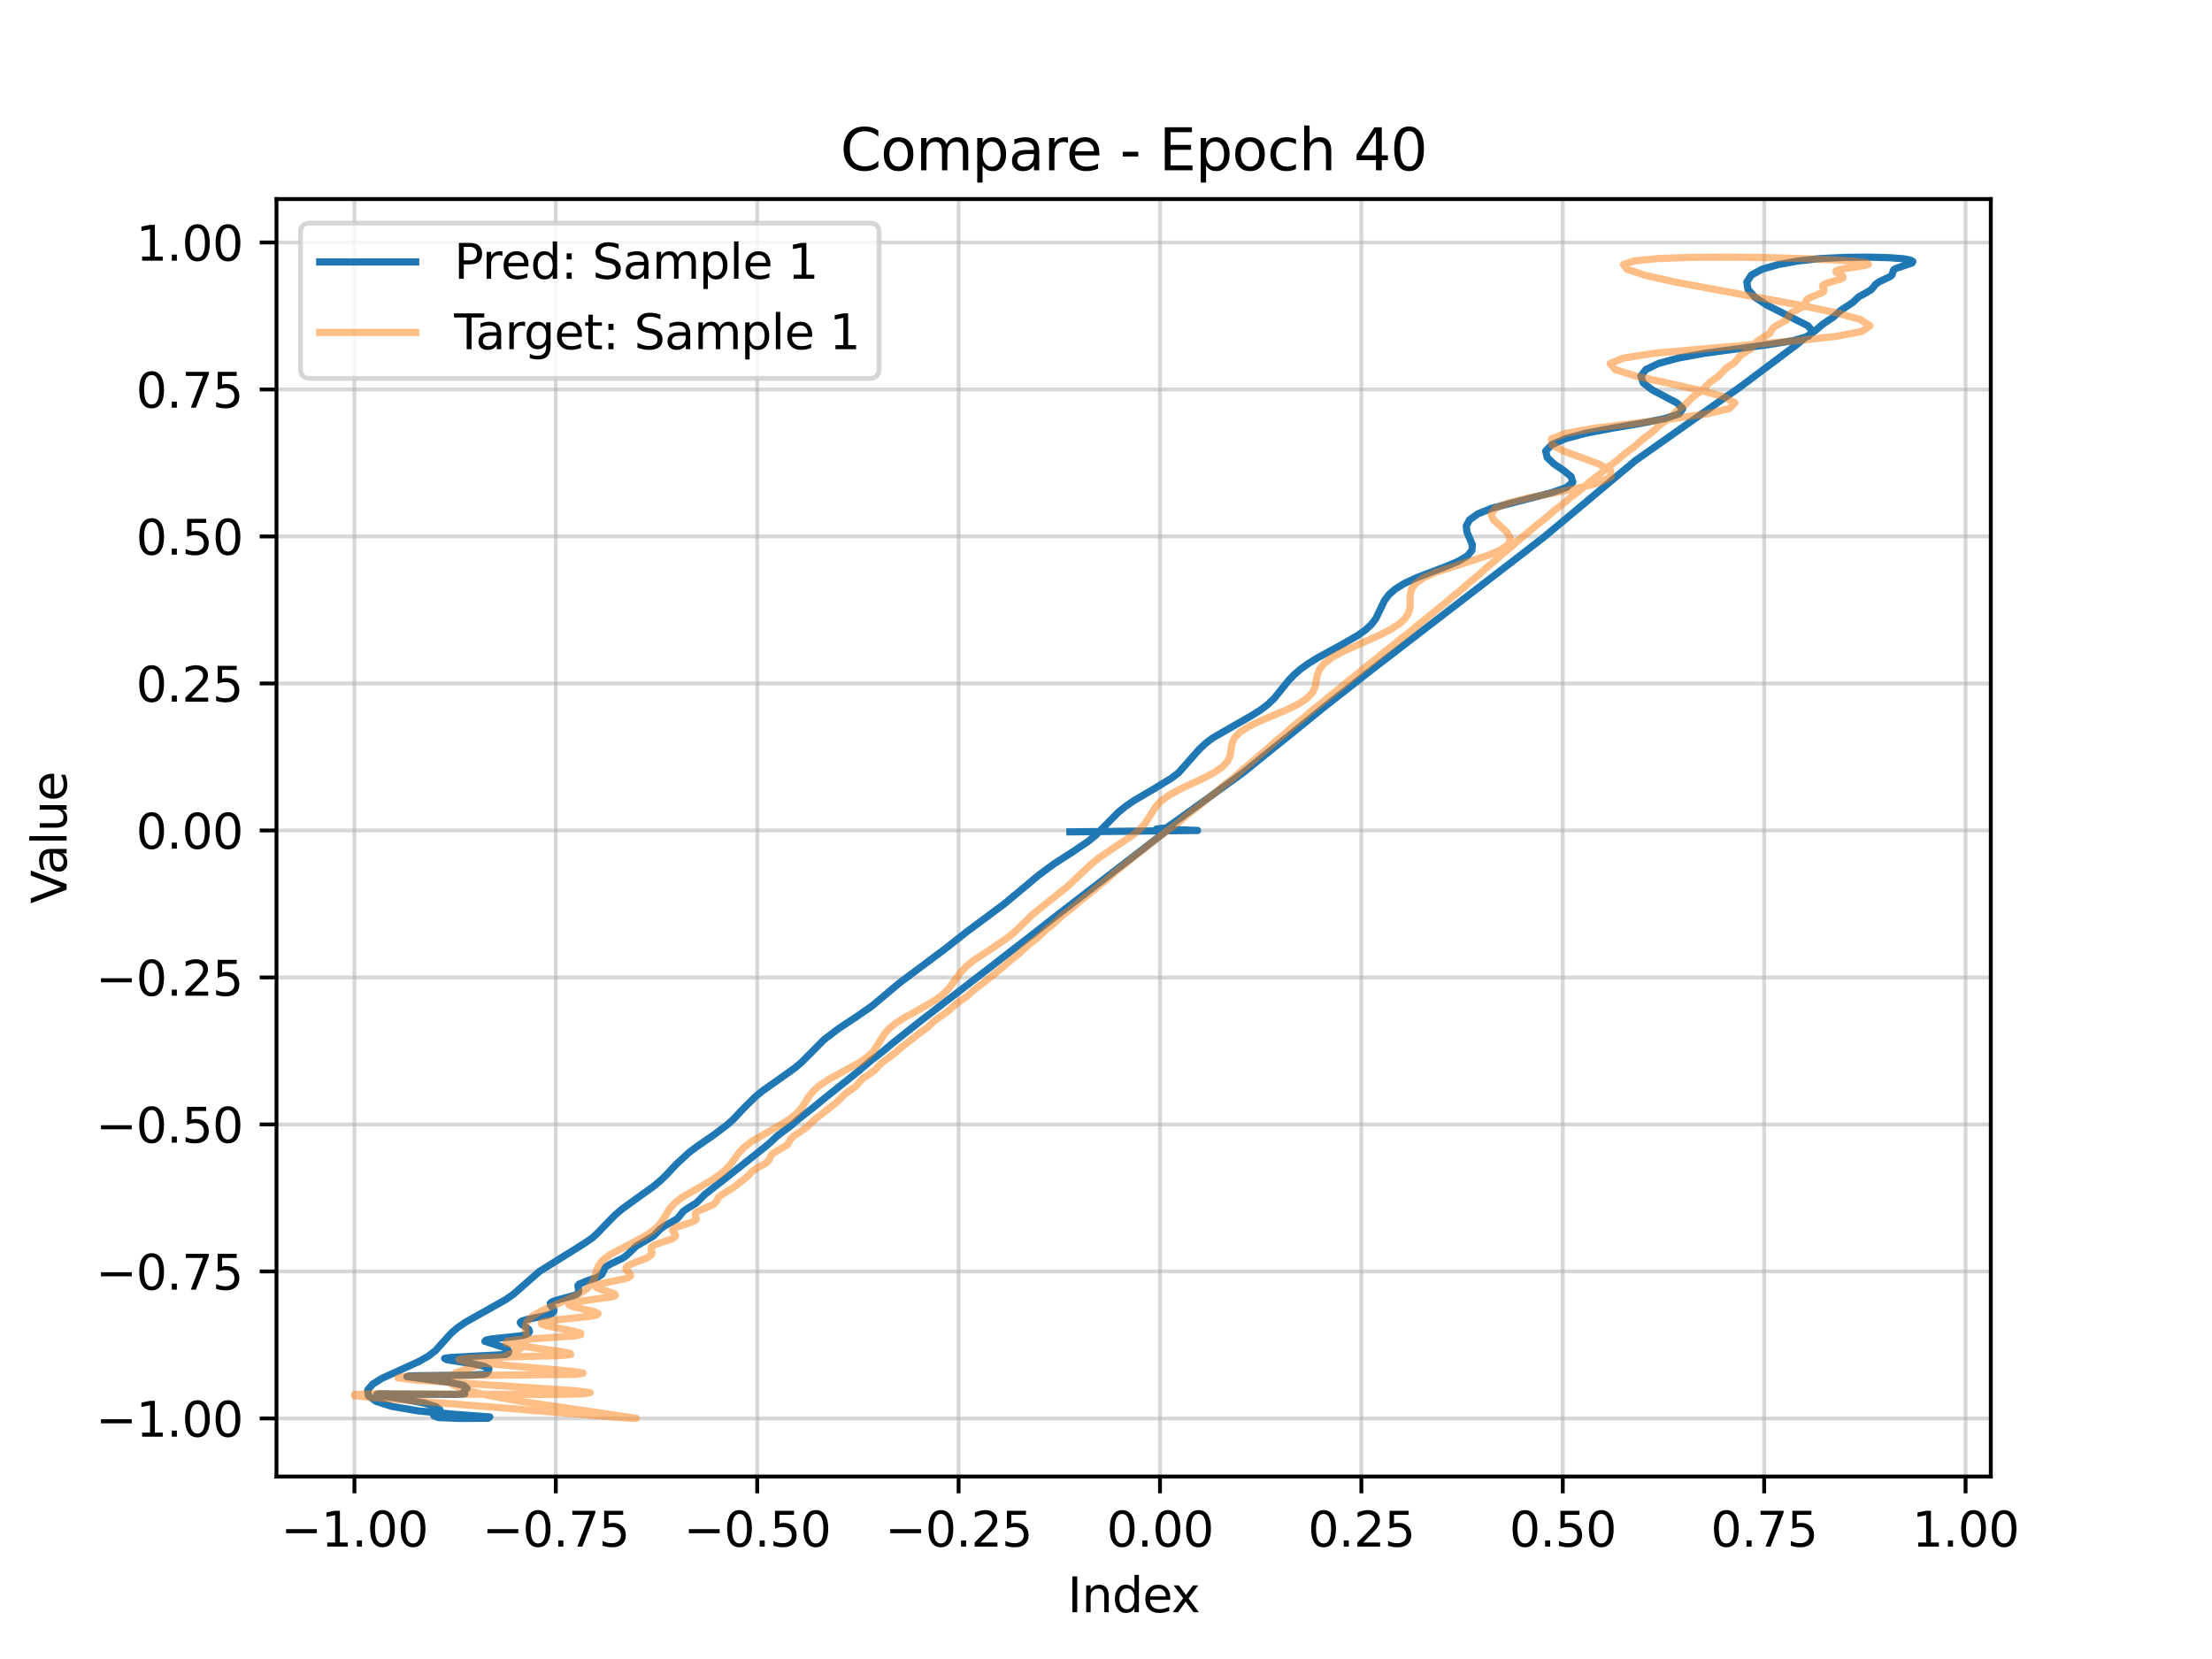 <?xml version="1.0" encoding="utf-8" standalone="no"?>
<!DOCTYPE svg PUBLIC "-//W3C//DTD SVG 1.1//EN"
  "http://www.w3.org/Graphics/SVG/1.1/DTD/svg11.dtd">
<svg xmlns:xlink="http://www.w3.org/1999/xlink" width="460.8pt" height="345.6pt" viewBox="0 0 460.8 345.6" xmlns="http://www.w3.org/2000/svg" version="1.1">
 <defs>
  <style type="text/css">*{stroke-linejoin: round; stroke-linecap: butt}</style>
 </defs>
 <g id="figure_1">
  <g id="patch_1">
   <path d="M 0 345.6 
L 460.8 345.6 
L 460.8 0 
L 0 0 
z
" style="fill: #ffffff"/>
  </g>
  <g id="axes_1">
   <g id="patch_2">
    <path d="M 57.6 307.584 
L 414.72 307.584 
L 414.72 41.472 
L 57.6 41.472 
z
" style="fill: #ffffff"/>
   </g>
   <g id="matplotlib.axis_1">
    <g id="xtick_1">
     <g id="line2d_1">
      <path d="M 73.833 307.584 
L 73.833 41.472 
" clip-path="url(#p43ecd88f4d)" style="fill: none; stroke: #b0b0b0; stroke-opacity: 0.5; stroke-width: 0.8; stroke-linecap: square"/>
     </g>
     <g id="line2d_2">
      <defs>
       <path id="m9cb028a52b" d="M 0 0 
L 0 3.5 
" style="stroke: #000000; stroke-width: 0.8"/>
      </defs>
      <g>
       <use xlink:href="#m9cb028a52b" x="73.833" y="307.584" style="stroke: #000000; stroke-width: 0.8"/>
      </g>
     </g>
     <g id="text_1">
      <!-- −1.00 -->
      <g transform="translate(58.51 322.182) scale(0.1 -0.1)">
       <defs>
        <path id="DejaVuSans-2212" d="M 678 2272 
L 4684 2272 
L 4684 1741 
L 678 1741 
L 678 2272 
z
" transform="scale(0.016)"/>
        <path id="DejaVuSans-31" d="M 794 531 
L 1825 531 
L 1825 4091 
L 703 3866 
L 703 4441 
L 1819 4666 
L 2450 4666 
L 2450 531 
L 3481 531 
L 3481 0 
L 794 0 
L 794 531 
z
" transform="scale(0.016)"/>
        <path id="DejaVuSans-2e" d="M 684 794 
L 1344 794 
L 1344 0 
L 684 0 
L 684 794 
z
" transform="scale(0.016)"/>
        <path id="DejaVuSans-30" d="M 2034 4250 
Q 1547 4250 1301 3770 
Q 1056 3291 1056 2328 
Q 1056 1369 1301 889 
Q 1547 409 2034 409 
Q 2525 409 2770 889 
Q 3016 1369 3016 2328 
Q 3016 3291 2770 3770 
Q 2525 4250 2034 4250 
z
M 2034 4750 
Q 2819 4750 3233 4129 
Q 3647 3509 3647 2328 
Q 3647 1150 3233 529 
Q 2819 -91 2034 -91 
Q 1250 -91 836 529 
Q 422 1150 422 2328 
Q 422 3509 836 4129 
Q 1250 4750 2034 4750 
z
" transform="scale(0.016)"/>
       </defs>
       <use xlink:href="#DejaVuSans-2212"/>
       <use xlink:href="#DejaVuSans-31" transform="translate(83.789 0)"/>
       <use xlink:href="#DejaVuSans-2e" transform="translate(147.412 0)"/>
       <use xlink:href="#DejaVuSans-30" transform="translate(179.199 0)"/>
       <use xlink:href="#DejaVuSans-30" transform="translate(242.822 0)"/>
      </g>
     </g>
    </g>
    <g id="xtick_2">
     <g id="line2d_3">
      <path d="M 115.786 307.584 
L 115.786 41.472 
" clip-path="url(#p43ecd88f4d)" style="fill: none; stroke: #b0b0b0; stroke-opacity: 0.5; stroke-width: 0.8; stroke-linecap: square"/>
     </g>
     <g id="line2d_4">
      <g>
       <use xlink:href="#m9cb028a52b" x="115.786" y="307.584" style="stroke: #000000; stroke-width: 0.8"/>
      </g>
     </g>
     <g id="text_2">
      <!-- −0.75 -->
      <g transform="translate(100.464 322.182) scale(0.1 -0.1)">
       <defs>
        <path id="DejaVuSans-37" d="M 525 4666 
L 3525 4666 
L 3525 4397 
L 1831 0 
L 1172 0 
L 2766 4134 
L 525 4134 
L 525 4666 
z
" transform="scale(0.016)"/>
        <path id="DejaVuSans-35" d="M 691 4666 
L 3169 4666 
L 3169 4134 
L 1269 4134 
L 1269 2991 
Q 1406 3038 1543 3061 
Q 1681 3084 1819 3084 
Q 2600 3084 3056 2656 
Q 3513 2228 3513 1497 
Q 3513 744 3044 326 
Q 2575 -91 1722 -91 
Q 1428 -91 1123 -41 
Q 819 9 494 109 
L 494 744 
Q 775 591 1075 516 
Q 1375 441 1709 441 
Q 2250 441 2565 725 
Q 2881 1009 2881 1497 
Q 2881 1984 2565 2268 
Q 2250 2553 1709 2553 
Q 1456 2553 1204 2497 
Q 953 2441 691 2322 
L 691 4666 
z
" transform="scale(0.016)"/>
       </defs>
       <use xlink:href="#DejaVuSans-2212"/>
       <use xlink:href="#DejaVuSans-30" transform="translate(83.789 0)"/>
       <use xlink:href="#DejaVuSans-2e" transform="translate(147.412 0)"/>
       <use xlink:href="#DejaVuSans-37" transform="translate(179.199 0)"/>
       <use xlink:href="#DejaVuSans-35" transform="translate(242.822 0)"/>
      </g>
     </g>
    </g>
    <g id="xtick_3">
     <g id="line2d_5">
      <path d="M 157.74 307.584 
L 157.74 41.472 
" clip-path="url(#p43ecd88f4d)" style="fill: none; stroke: #b0b0b0; stroke-opacity: 0.5; stroke-width: 0.8; stroke-linecap: square"/>
     </g>
     <g id="line2d_6">
      <g>
       <use xlink:href="#m9cb028a52b" x="157.74" y="307.584" style="stroke: #000000; stroke-width: 0.8"/>
      </g>
     </g>
     <g id="text_3">
      <!-- −0.50 -->
      <g transform="translate(142.417 322.182) scale(0.1 -0.1)">
       <use xlink:href="#DejaVuSans-2212"/>
       <use xlink:href="#DejaVuSans-30" transform="translate(83.789 0)"/>
       <use xlink:href="#DejaVuSans-2e" transform="translate(147.412 0)"/>
       <use xlink:href="#DejaVuSans-35" transform="translate(179.199 0)"/>
       <use xlink:href="#DejaVuSans-30" transform="translate(242.822 0)"/>
      </g>
     </g>
    </g>
    <g id="xtick_4">
     <g id="line2d_7">
      <path d="M 199.694 307.584 
L 199.694 41.472 
" clip-path="url(#p43ecd88f4d)" style="fill: none; stroke: #b0b0b0; stroke-opacity: 0.5; stroke-width: 0.8; stroke-linecap: square"/>
     </g>
     <g id="line2d_8">
      <g>
       <use xlink:href="#m9cb028a52b" x="199.694" y="307.584" style="stroke: #000000; stroke-width: 0.8"/>
      </g>
     </g>
     <g id="text_4">
      <!-- −0.25 -->
      <g transform="translate(184.371 322.182) scale(0.1 -0.1)">
       <defs>
        <path id="DejaVuSans-32" d="M 1228 531 
L 3431 531 
L 3431 0 
L 469 0 
L 469 531 
Q 828 903 1448 1529 
Q 2069 2156 2228 2338 
Q 2531 2678 2651 2914 
Q 2772 3150 2772 3378 
Q 2772 3750 2511 3984 
Q 2250 4219 1831 4219 
Q 1534 4219 1204 4116 
Q 875 4013 500 3803 
L 500 4441 
Q 881 4594 1212 4672 
Q 1544 4750 1819 4750 
Q 2544 4750 2975 4387 
Q 3406 4025 3406 3419 
Q 3406 3131 3298 2873 
Q 3191 2616 2906 2266 
Q 2828 2175 2409 1742 
Q 1991 1309 1228 531 
z
" transform="scale(0.016)"/>
       </defs>
       <use xlink:href="#DejaVuSans-2212"/>
       <use xlink:href="#DejaVuSans-30" transform="translate(83.789 0)"/>
       <use xlink:href="#DejaVuSans-2e" transform="translate(147.412 0)"/>
       <use xlink:href="#DejaVuSans-32" transform="translate(179.199 0)"/>
       <use xlink:href="#DejaVuSans-35" transform="translate(242.822 0)"/>
      </g>
     </g>
    </g>
    <g id="xtick_5">
     <g id="line2d_9">
      <path d="M 241.647 307.584 
L 241.647 41.472 
" clip-path="url(#p43ecd88f4d)" style="fill: none; stroke: #b0b0b0; stroke-opacity: 0.5; stroke-width: 0.8; stroke-linecap: square"/>
     </g>
     <g id="line2d_10">
      <g>
       <use xlink:href="#m9cb028a52b" x="241.647" y="307.584" style="stroke: #000000; stroke-width: 0.8"/>
      </g>
     </g>
     <g id="text_5">
      <!-- 0.00 -->
      <g transform="translate(230.514 322.182) scale(0.1 -0.1)">
       <use xlink:href="#DejaVuSans-30"/>
       <use xlink:href="#DejaVuSans-2e" transform="translate(63.623 0)"/>
       <use xlink:href="#DejaVuSans-30" transform="translate(95.41 0)"/>
       <use xlink:href="#DejaVuSans-30" transform="translate(159.033 0)"/>
      </g>
     </g>
    </g>
    <g id="xtick_6">
     <g id="line2d_11">
      <path d="M 283.601 307.584 
L 283.601 41.472 
" clip-path="url(#p43ecd88f4d)" style="fill: none; stroke: #b0b0b0; stroke-opacity: 0.5; stroke-width: 0.8; stroke-linecap: square"/>
     </g>
     <g id="line2d_12">
      <g>
       <use xlink:href="#m9cb028a52b" x="283.601" y="307.584" style="stroke: #000000; stroke-width: 0.8"/>
      </g>
     </g>
     <g id="text_6">
      <!-- 0.25 -->
      <g transform="translate(272.468 322.182) scale(0.1 -0.1)">
       <use xlink:href="#DejaVuSans-30"/>
       <use xlink:href="#DejaVuSans-2e" transform="translate(63.623 0)"/>
       <use xlink:href="#DejaVuSans-32" transform="translate(95.41 0)"/>
       <use xlink:href="#DejaVuSans-35" transform="translate(159.033 0)"/>
      </g>
     </g>
    </g>
    <g id="xtick_7">
     <g id="line2d_13">
      <path d="M 325.555 307.584 
L 325.555 41.472 
" clip-path="url(#p43ecd88f4d)" style="fill: none; stroke: #b0b0b0; stroke-opacity: 0.5; stroke-width: 0.8; stroke-linecap: square"/>
     </g>
     <g id="line2d_14">
      <g>
       <use xlink:href="#m9cb028a52b" x="325.555" y="307.584" style="stroke: #000000; stroke-width: 0.8"/>
      </g>
     </g>
     <g id="text_7">
      <!-- 0.50 -->
      <g transform="translate(314.422 322.182) scale(0.1 -0.1)">
       <use xlink:href="#DejaVuSans-30"/>
       <use xlink:href="#DejaVuSans-2e" transform="translate(63.623 0)"/>
       <use xlink:href="#DejaVuSans-35" transform="translate(95.41 0)"/>
       <use xlink:href="#DejaVuSans-30" transform="translate(159.033 0)"/>
      </g>
     </g>
    </g>
    <g id="xtick_8">
     <g id="line2d_15">
      <path d="M 367.508 307.584 
L 367.508 41.472 
" clip-path="url(#p43ecd88f4d)" style="fill: none; stroke: #b0b0b0; stroke-opacity: 0.5; stroke-width: 0.8; stroke-linecap: square"/>
     </g>
     <g id="line2d_16">
      <g>
       <use xlink:href="#m9cb028a52b" x="367.508" y="307.584" style="stroke: #000000; stroke-width: 0.8"/>
      </g>
     </g>
     <g id="text_8">
      <!-- 0.75 -->
      <g transform="translate(356.375 322.182) scale(0.1 -0.1)">
       <use xlink:href="#DejaVuSans-30"/>
       <use xlink:href="#DejaVuSans-2e" transform="translate(63.623 0)"/>
       <use xlink:href="#DejaVuSans-37" transform="translate(95.41 0)"/>
       <use xlink:href="#DejaVuSans-35" transform="translate(159.033 0)"/>
      </g>
     </g>
    </g>
    <g id="xtick_9">
     <g id="line2d_17">
      <path d="M 409.462 307.584 
L 409.462 41.472 
" clip-path="url(#p43ecd88f4d)" style="fill: none; stroke: #b0b0b0; stroke-opacity: 0.5; stroke-width: 0.8; stroke-linecap: square"/>
     </g>
     <g id="line2d_18">
      <g>
       <use xlink:href="#m9cb028a52b" x="409.462" y="307.584" style="stroke: #000000; stroke-width: 0.8"/>
      </g>
     </g>
     <g id="text_9">
      <!-- 1.00 -->
      <g transform="translate(398.329 322.182) scale(0.1 -0.1)">
       <use xlink:href="#DejaVuSans-31"/>
       <use xlink:href="#DejaVuSans-2e" transform="translate(63.623 0)"/>
       <use xlink:href="#DejaVuSans-30" transform="translate(95.41 0)"/>
       <use xlink:href="#DejaVuSans-30" transform="translate(159.033 0)"/>
      </g>
     </g>
    </g>
    <g id="text_10">
     <!-- Index -->
     <g transform="translate(222.394 335.861) scale(0.1 -0.1)">
      <defs>
       <path id="DejaVuSans-49" d="M 628 4666 
L 1259 4666 
L 1259 0 
L 628 0 
L 628 4666 
z
" transform="scale(0.016)"/>
       <path id="DejaVuSans-6e" d="M 3513 2113 
L 3513 0 
L 2938 0 
L 2938 2094 
Q 2938 2591 2744 2837 
Q 2550 3084 2163 3084 
Q 1697 3084 1428 2787 
Q 1159 2491 1159 1978 
L 1159 0 
L 581 0 
L 581 3500 
L 1159 3500 
L 1159 2956 
Q 1366 3272 1645 3428 
Q 1925 3584 2291 3584 
Q 2894 3584 3203 3211 
Q 3513 2838 3513 2113 
z
" transform="scale(0.016)"/>
       <path id="DejaVuSans-64" d="M 2906 2969 
L 2906 4863 
L 3481 4863 
L 3481 0 
L 2906 0 
L 2906 525 
Q 2725 213 2448 61 
Q 2172 -91 1784 -91 
Q 1150 -91 751 415 
Q 353 922 353 1747 
Q 353 2572 751 3078 
Q 1150 3584 1784 3584 
Q 2172 3584 2448 3432 
Q 2725 3281 2906 2969 
z
M 947 1747 
Q 947 1113 1208 752 
Q 1469 391 1925 391 
Q 2381 391 2643 752 
Q 2906 1113 2906 1747 
Q 2906 2381 2643 2742 
Q 2381 3103 1925 3103 
Q 1469 3103 1208 2742 
Q 947 2381 947 1747 
z
" transform="scale(0.016)"/>
       <path id="DejaVuSans-65" d="M 3597 1894 
L 3597 1613 
L 953 1613 
Q 991 1019 1311 708 
Q 1631 397 2203 397 
Q 2534 397 2845 478 
Q 3156 559 3463 722 
L 3463 178 
Q 3153 47 2828 -22 
Q 2503 -91 2169 -91 
Q 1331 -91 842 396 
Q 353 884 353 1716 
Q 353 2575 817 3079 
Q 1281 3584 2069 3584 
Q 2775 3584 3186 3129 
Q 3597 2675 3597 1894 
z
M 3022 2063 
Q 3016 2534 2758 2815 
Q 2500 3097 2075 3097 
Q 1594 3097 1305 2825 
Q 1016 2553 972 2059 
L 3022 2063 
z
" transform="scale(0.016)"/>
       <path id="DejaVuSans-78" d="M 3513 3500 
L 2247 1797 
L 3578 0 
L 2900 0 
L 1881 1375 
L 863 0 
L 184 0 
L 1544 1831 
L 300 3500 
L 978 3500 
L 1906 2253 
L 2834 3500 
L 3513 3500 
z
" transform="scale(0.016)"/>
      </defs>
      <use xlink:href="#DejaVuSans-49"/>
      <use xlink:href="#DejaVuSans-6e" transform="translate(29.492 0)"/>
      <use xlink:href="#DejaVuSans-64" transform="translate(92.871 0)"/>
      <use xlink:href="#DejaVuSans-65" transform="translate(156.348 0)"/>
      <use xlink:href="#DejaVuSans-78" transform="translate(216.121 0)"/>
     </g>
    </g>
   </g>
   <g id="matplotlib.axis_2">
    <g id="ytick_1">
     <g id="line2d_19">
      <path d="M 57.6 295.488 
L 414.72 295.488 
" clip-path="url(#p43ecd88f4d)" style="fill: none; stroke: #b0b0b0; stroke-opacity: 0.5; stroke-width: 0.8; stroke-linecap: square"/>
     </g>
     <g id="line2d_20">
      <defs>
       <path id="m3102b4b0a6" d="M 0 0 
L -3.5 0 
" style="stroke: #000000; stroke-width: 0.8"/>
      </defs>
      <g>
       <use xlink:href="#m3102b4b0a6" x="57.6" y="295.488" style="stroke: #000000; stroke-width: 0.8"/>
      </g>
     </g>
     <g id="text_11">
      <!-- −1.00 -->
      <g transform="translate(19.955 299.287) scale(0.1 -0.1)">
       <use xlink:href="#DejaVuSans-2212"/>
       <use xlink:href="#DejaVuSans-31" transform="translate(83.789 0)"/>
       <use xlink:href="#DejaVuSans-2e" transform="translate(147.412 0)"/>
       <use xlink:href="#DejaVuSans-30" transform="translate(179.199 0)"/>
       <use xlink:href="#DejaVuSans-30" transform="translate(242.822 0)"/>
      </g>
     </g>
    </g>
    <g id="ytick_2">
     <g id="line2d_21">
      <path d="M 57.6 264.865 
L 414.72 264.865 
" clip-path="url(#p43ecd88f4d)" style="fill: none; stroke: #b0b0b0; stroke-opacity: 0.5; stroke-width: 0.8; stroke-linecap: square"/>
     </g>
     <g id="line2d_22">
      <g>
       <use xlink:href="#m3102b4b0a6" x="57.6" y="264.865" style="stroke: #000000; stroke-width: 0.8"/>
      </g>
     </g>
     <g id="text_12">
      <!-- −0.75 -->
      <g transform="translate(19.955 268.665) scale(0.1 -0.1)">
       <use xlink:href="#DejaVuSans-2212"/>
       <use xlink:href="#DejaVuSans-30" transform="translate(83.789 0)"/>
       <use xlink:href="#DejaVuSans-2e" transform="translate(147.412 0)"/>
       <use xlink:href="#DejaVuSans-37" transform="translate(179.199 0)"/>
       <use xlink:href="#DejaVuSans-35" transform="translate(242.822 0)"/>
      </g>
     </g>
    </g>
    <g id="ytick_3">
     <g id="line2d_23">
      <path d="M 57.6 234.243 
L 414.72 234.243 
" clip-path="url(#p43ecd88f4d)" style="fill: none; stroke: #b0b0b0; stroke-opacity: 0.5; stroke-width: 0.8; stroke-linecap: square"/>
     </g>
     <g id="line2d_24">
      <g>
       <use xlink:href="#m3102b4b0a6" x="57.6" y="234.243" style="stroke: #000000; stroke-width: 0.8"/>
      </g>
     </g>
     <g id="text_13">
      <!-- −0.50 -->
      <g transform="translate(19.955 238.042) scale(0.1 -0.1)">
       <use xlink:href="#DejaVuSans-2212"/>
       <use xlink:href="#DejaVuSans-30" transform="translate(83.789 0)"/>
       <use xlink:href="#DejaVuSans-2e" transform="translate(147.412 0)"/>
       <use xlink:href="#DejaVuSans-35" transform="translate(179.199 0)"/>
       <use xlink:href="#DejaVuSans-30" transform="translate(242.822 0)"/>
      </g>
     </g>
    </g>
    <g id="ytick_4">
     <g id="line2d_25">
      <path d="M 57.6 203.62 
L 414.72 203.62 
" clip-path="url(#p43ecd88f4d)" style="fill: none; stroke: #b0b0b0; stroke-opacity: 0.5; stroke-width: 0.8; stroke-linecap: square"/>
     </g>
     <g id="line2d_26">
      <g>
       <use xlink:href="#m3102b4b0a6" x="57.6" y="203.62" style="stroke: #000000; stroke-width: 0.8"/>
      </g>
     </g>
     <g id="text_14">
      <!-- −0.25 -->
      <g transform="translate(19.955 207.419) scale(0.1 -0.1)">
       <use xlink:href="#DejaVuSans-2212"/>
       <use xlink:href="#DejaVuSans-30" transform="translate(83.789 0)"/>
       <use xlink:href="#DejaVuSans-2e" transform="translate(147.412 0)"/>
       <use xlink:href="#DejaVuSans-32" transform="translate(179.199 0)"/>
       <use xlink:href="#DejaVuSans-35" transform="translate(242.822 0)"/>
      </g>
     </g>
    </g>
    <g id="ytick_5">
     <g id="line2d_27">
      <path d="M 57.6 172.997 
L 414.72 172.997 
" clip-path="url(#p43ecd88f4d)" style="fill: none; stroke: #b0b0b0; stroke-opacity: 0.5; stroke-width: 0.8; stroke-linecap: square"/>
     </g>
     <g id="line2d_28">
      <g>
       <use xlink:href="#m3102b4b0a6" x="57.6" y="172.997" style="stroke: #000000; stroke-width: 0.8"/>
      </g>
     </g>
     <g id="text_15">
      <!-- 0.00 -->
      <g transform="translate(28.334 176.797) scale(0.1 -0.1)">
       <use xlink:href="#DejaVuSans-30"/>
       <use xlink:href="#DejaVuSans-2e" transform="translate(63.623 0)"/>
       <use xlink:href="#DejaVuSans-30" transform="translate(95.41 0)"/>
       <use xlink:href="#DejaVuSans-30" transform="translate(159.033 0)"/>
      </g>
     </g>
    </g>
    <g id="ytick_6">
     <g id="line2d_29">
      <path d="M 57.6 142.375 
L 414.72 142.375 
" clip-path="url(#p43ecd88f4d)" style="fill: none; stroke: #b0b0b0; stroke-opacity: 0.5; stroke-width: 0.8; stroke-linecap: square"/>
     </g>
     <g id="line2d_30">
      <g>
       <use xlink:href="#m3102b4b0a6" x="57.6" y="142.375" style="stroke: #000000; stroke-width: 0.8"/>
      </g>
     </g>
     <g id="text_16">
      <!-- 0.25 -->
      <g transform="translate(28.334 146.174) scale(0.1 -0.1)">
       <use xlink:href="#DejaVuSans-30"/>
       <use xlink:href="#DejaVuSans-2e" transform="translate(63.623 0)"/>
       <use xlink:href="#DejaVuSans-32" transform="translate(95.41 0)"/>
       <use xlink:href="#DejaVuSans-35" transform="translate(159.033 0)"/>
      </g>
     </g>
    </g>
    <g id="ytick_7">
     <g id="line2d_31">
      <path d="M 57.6 111.752 
L 414.72 111.752 
" clip-path="url(#p43ecd88f4d)" style="fill: none; stroke: #b0b0b0; stroke-opacity: 0.5; stroke-width: 0.8; stroke-linecap: square"/>
     </g>
     <g id="line2d_32">
      <g>
       <use xlink:href="#m3102b4b0a6" x="57.6" y="111.752" style="stroke: #000000; stroke-width: 0.8"/>
      </g>
     </g>
     <g id="text_17">
      <!-- 0.50 -->
      <g transform="translate(28.334 115.551) scale(0.1 -0.1)">
       <use xlink:href="#DejaVuSans-30"/>
       <use xlink:href="#DejaVuSans-2e" transform="translate(63.623 0)"/>
       <use xlink:href="#DejaVuSans-35" transform="translate(95.41 0)"/>
       <use xlink:href="#DejaVuSans-30" transform="translate(159.033 0)"/>
      </g>
     </g>
    </g>
    <g id="ytick_8">
     <g id="line2d_33">
      <path d="M 57.6 81.129 
L 414.72 81.129 
" clip-path="url(#p43ecd88f4d)" style="fill: none; stroke: #b0b0b0; stroke-opacity: 0.5; stroke-width: 0.8; stroke-linecap: square"/>
     </g>
     <g id="line2d_34">
      <g>
       <use xlink:href="#m3102b4b0a6" x="57.6" y="81.129" style="stroke: #000000; stroke-width: 0.8"/>
      </g>
     </g>
     <g id="text_18">
      <!-- 0.75 -->
      <g transform="translate(28.334 84.928) scale(0.1 -0.1)">
       <use xlink:href="#DejaVuSans-30"/>
       <use xlink:href="#DejaVuSans-2e" transform="translate(63.623 0)"/>
       <use xlink:href="#DejaVuSans-37" transform="translate(95.41 0)"/>
       <use xlink:href="#DejaVuSans-35" transform="translate(159.033 0)"/>
      </g>
     </g>
    </g>
    <g id="ytick_9">
     <g id="line2d_35">
      <path d="M 57.6 50.507 
L 414.72 50.507 
" clip-path="url(#p43ecd88f4d)" style="fill: none; stroke: #b0b0b0; stroke-opacity: 0.5; stroke-width: 0.8; stroke-linecap: square"/>
     </g>
     <g id="line2d_36">
      <g>
       <use xlink:href="#m3102b4b0a6" x="57.6" y="50.507" style="stroke: #000000; stroke-width: 0.8"/>
      </g>
     </g>
     <g id="text_19">
      <!-- 1.00 -->
      <g transform="translate(28.334 54.306) scale(0.1 -0.1)">
       <use xlink:href="#DejaVuSans-31"/>
       <use xlink:href="#DejaVuSans-2e" transform="translate(63.623 0)"/>
       <use xlink:href="#DejaVuSans-30" transform="translate(95.41 0)"/>
       <use xlink:href="#DejaVuSans-30" transform="translate(159.033 0)"/>
      </g>
     </g>
    </g>
    <g id="text_20">
     <!-- Value -->
     <g transform="translate(13.875 188.259) rotate(-90) scale(0.1 -0.1)">
      <defs>
       <path id="DejaVuSans-56" d="M 1831 0 
L 50 4666 
L 709 4666 
L 2188 738 
L 3669 4666 
L 4325 4666 
L 2547 0 
L 1831 0 
z
" transform="scale(0.016)"/>
       <path id="DejaVuSans-61" d="M 2194 1759 
Q 1497 1759 1228 1600 
Q 959 1441 959 1056 
Q 959 750 1161 570 
Q 1363 391 1709 391 
Q 2188 391 2477 730 
Q 2766 1069 2766 1631 
L 2766 1759 
L 2194 1759 
z
M 3341 1997 
L 3341 0 
L 2766 0 
L 2766 531 
Q 2569 213 2275 61 
Q 1981 -91 1556 -91 
Q 1019 -91 701 211 
Q 384 513 384 1019 
Q 384 1609 779 1909 
Q 1175 2209 1959 2209 
L 2766 2209 
L 2766 2266 
Q 2766 2663 2505 2880 
Q 2244 3097 1772 3097 
Q 1472 3097 1187 3025 
Q 903 2953 641 2809 
L 641 3341 
Q 956 3463 1253 3523 
Q 1550 3584 1831 3584 
Q 2591 3584 2966 3190 
Q 3341 2797 3341 1997 
z
" transform="scale(0.016)"/>
       <path id="DejaVuSans-6c" d="M 603 4863 
L 1178 4863 
L 1178 0 
L 603 0 
L 603 4863 
z
" transform="scale(0.016)"/>
       <path id="DejaVuSans-75" d="M 544 1381 
L 544 3500 
L 1119 3500 
L 1119 1403 
Q 1119 906 1312 657 
Q 1506 409 1894 409 
Q 2359 409 2629 706 
Q 2900 1003 2900 1516 
L 2900 3500 
L 3475 3500 
L 3475 0 
L 2900 0 
L 2900 538 
Q 2691 219 2414 64 
Q 2138 -91 1772 -91 
Q 1169 -91 856 284 
Q 544 659 544 1381 
z
M 1991 3584 
L 1991 3584 
z
" transform="scale(0.016)"/>
      </defs>
      <use xlink:href="#DejaVuSans-56"/>
      <use xlink:href="#DejaVuSans-61" transform="translate(60.658 0)"/>
      <use xlink:href="#DejaVuSans-6c" transform="translate(121.938 0)"/>
      <use xlink:href="#DejaVuSans-75" transform="translate(149.721 0)"/>
      <use xlink:href="#DejaVuSans-65" transform="translate(213.1 0)"/>
     </g>
    </g>
   </g>
   <g id="line2d_37">
    <path d="M 222.874 173.293 
L 249.478 173 
L 240.911 172.706 
L 243.373 172.413 
L 243.445 172.121 
L 245.959 170.362 
L 251.254 166.543 
L 259.019 160.924 
L 263.783 157.055 
L 269.348 152.585 
L 275.552 147.537 
L 285.659 139.593 
L 291.715 134.94 
L 312.506 118.936 
L 317.463 115.119 
L 321.619 111.892 
L 326.543 107.801 
L 340.666 95.963 
L 358.98 83.061 
L 361.086 81.624 
L 362.716 80.467 
L 373.099 72.681 
L 374.269 71.814 
L 375.996 70.376 
L 378.074 68.945 
L 379.741 67.511 
L 381.886 66.087 
L 383.453 64.657 
L 386.03 62.956 
L 387.224 61.816 
L 388.758 60.984 
L 389.704 60.415 
L 390.265 59.835 
L 390.685 59.264 
L 391.451 58.712 
L 393.782 57.599 
L 394.11 57.306 
L 394.319 56.718 
L 394.369 56.434 
L 394.562 56.159 
L 395.014 55.894 
L 398.29 54.792 
L 398.487 54.484 
L 397.977 54.175 
L 396.436 53.894 
L 393.496 53.676 
L 389.231 53.568 
L 384.328 53.618 
L 379.129 53.87 
L 374.62 54.358 
L 370.5 55.101 
L 367.039 56.097 
L 364.82 57.325 
L 363.894 58.745 
L 364.152 60.299 
L 365.583 61.924 
L 368.046 63.55 
L 376.652 67.883 
L 377.606 69.042 
L 376.73 70.059 
L 373.526 70.969 
L 368.206 71.821 
L 355.154 73.581 
L 349.622 74.59 
L 345.456 75.725 
L 342.86 76.987 
L 341.82 78.354 
L 342.33 79.783 
L 344.181 81.22 
L 349.304 83.92 
L 350.549 85.118 
L 349.8 86.212 
L 346.7 87.228 
L 341.687 88.209 
L 335.812 89.204 
L 330.344 90.258 
L 326.048 91.4 
L 323.26 92.637 
L 321.989 93.955 
L 322.309 95.319 
L 323.778 96.687 
L 325.761 98.019 
L 327.307 99.282 
L 327.642 100.466 
L 326.258 101.578 
L 323.195 102.641 
L 310.729 105.878 
L 307.86 107.057 
L 306.122 108.297 
L 305.449 109.579 
L 305.606 110.88 
L 306.707 113.433 
L 306.638 114.65 
L 305.662 115.821 
L 303.726 116.956 
L 301.062 118.072 
L 295.161 120.322 
L 292.655 121.483 
L 290.701 122.677 
L 289.313 123.898 
L 288.394 125.138 
L 286.624 128.846 
L 285.716 130.049 
L 284.446 131.23 
L 282.81 132.394 
L 278.774 134.699 
L 274.486 137.028 
L 272.566 138.215 
L 270.9 139.419 
L 269.506 140.635 
L 268.354 141.859 
L 265.419 145.498 
L 264.186 146.684 
L 262.658 147.856 
L 260.823 149.018 
L 252.654 153.713 
L 251.075 154.918 
L 249.794 156.133 
L 245.542 160.951 
L 244.013 162.127 
L 240.175 164.462 
L 236.167 166.816 
L 234.435 168.009 
L 232.959 169.212 
L 230.582 171.628 
L 228.215 174.024 
L 226.774 175.209 
L 223.306 177.563 
L 219.627 179.92 
L 216.395 182.298 
L 209.261 188.256 
L 201.303 194.176 
L 196.809 197.722 
L 187.291 204.825 
L 181.69 209.546 
L 178.304 211.885 
L 174.752 214.233 
L 171.632 216.602 
L 169.29 218.978 
L 166.945 221.333 
L 165.55 222.501 
L 162.284 224.83 
L 158.943 227.173 
L 157.477 228.355 
L 155.056 230.729 
L 152.842 233.093 
L 151.559 234.265 
L 148.448 236.596 
L 145.052 238.935 
L 143.503 240.114 
L 140.932 242.487 
L 138.707 244.857 
L 137.468 246.033 
L 136.059 247.204 
L 132.782 249.541 
L 129.545 251.894 
L 128.153 253.08 
L 125.828 255.455 
L 124.73 256.638 
L 123.477 257.813 
L 121.795 258.983 
L 112.375 264.862 
L 109.658 267.242 
L 106.983 269.595 
L 105.311 270.758 
L 101.204 273.074 
L 97.003 275.421 
L 95.273 276.613 
L 93.902 277.811 
L 90.717 281.365 
L 89.219 282.518 
L 87.2 283.66 
L 79.563 287.137 
L 77.638 288.341 
L 76.594 289.558 
L 76.745 290.766 
L 78.331 291.925 
L 81.689 292.99 
L 87.14 293.914 
L 94.894 294.652 
L 102.019 295.17 
L 101.685 295.449 
L 95.844 295.488 
L 91.324 295.3 
L 90.353 294.915 
L 91.23 294.374 
L 91.679 293.725 
L 90.783 293.024 
L 88.511 292.326 
L 85.209 291.685 
L 79.26 290.74 
L 78.499 290.483 
L 78.782 290.367 
L 83.075 290.421 
L 94.707 290.482 
L 96.812 290.369 
L 96.54 290.113 
L 96.755 289.711 
L 97.285 289.189 
L 96.593 288.598 
L 93.914 288.006 
L 84.749 286.773 
L 85.381 286.617 
L 92.506 286.518 
L 97.987 286.454 
L 100.89 286.305 
L 101.444 286.039 
L 101.725 285.651 
L 101.863 285.166 
L 100.899 284.63 
L 98.482 284.099 
L 93.092 283.246 
L 92.61 282.97 
L 93.854 282.785 
L 105.321 282.177 
L 105.869 281.878 
L 106.008 281.5 
L 105.706 281.065 
L 104.742 280.608 
L 101.011 279.418 
L 101.307 279.138 
L 102.568 278.909 
L 108.428 278.29 
L 109.536 278.03 
L 110.105 277.722 
L 110.295 277.369 
L 110.161 276.986 
L 109.721 276.589 
L 108.572 275.833 
L 108.38 275.5 
L 108.697 275.204 
L 109.518 274.939 
L 114.336 273.917 
L 114.98 273.609 
L 115.324 273.271 
L 115.385 272.912 
L 115.224 272.543 
L 114.661 271.828 
L 114.631 271.503 
L 114.975 271.205 
L 115.706 270.928 
L 119.715 269.833 
L 120.254 269.518 
L 120.52 269.183 
L 120.576 268.836 
L 120.384 267.819 
L 120.645 267.51 
L 121.975 266.937 
L 124.478 266.085 
L 125.391 265.461 
L 125.721 264.802 
L 126.005 264.153 
L 126.301 263.842 
L 127.316 263.247 
L 129.765 262.079 
L 130.603 261.463 
L 132.529 259.595 
L 134.04 258.715 
L 136.089 257.523 
L 137.02 256.591 
L 137.599 255.979 
L 138.449 255.39 
L 141.018 253.926 
L 141.577 253.312 
L 142.287 252.4 
L 143.075 251.813 
L 145.003 250.645 
L 145.939 249.736 
L 146.824 248.83 
L 151.059 245.53 
L 159.482 238.836 
L 160.557 237.911 
L 161.862 236.683 
L 165.059 234.246 
L 166.457 233.02 
L 169.226 230.884 
L 171.833 228.736 
L 178.691 223.263 
L 180.115 222.048 
L 181.544 220.845 
L 183.878 219.05 
L 185.652 217.554 
L 188.264 215.469 
L 191.627 212.795 
L 196.997 208.648 
L 199.334 206.863 
L 201.241 205.374 
L 203.573 203.576 
L 205.922 201.774 
L 210.976 197.846 
L 213.732 195.731 
L 219.914 190.892 
L 233.134 180.698 
L 237.752 177.15 
L 242.679 173.33 
L 242.679 173.33 
" clip-path="url(#p43ecd88f4d)" style="fill: none; stroke: #1f77b4; stroke-width: 1.5; stroke-linecap: square"/>
   </g>
   <g id="line2d_38">
    <path d="M 242.81 173.293 
L 244.443 172.121 
L 245.957 170.95 
L 247.29 169.775 
L 249.965 167.721 
L 251.356 166.543 
L 253.245 165.072 
L 254.933 163.592 
L 256.87 162.114 
L 258.872 160.33 
L 260.7 158.845 
L 261.982 157.65 
L 264.178 155.864 
L 265.774 154.371 
L 267.644 152.883 
L 269.236 151.393 
L 271.47 149.613 
L 272.791 148.425 
L 275.392 146.354 
L 276.794 145.171 
L 278.705 143.7 
L 280.417 142.227 
L 282.656 140.471 
L 284.037 139.301 
L 286.285 137.554 
L 287.653 136.389 
L 290.251 134.36 
L 291.662 133.2 
L 293.54 131.754 
L 295.246 130.304 
L 297.456 128.566 
L 298.831 127.403 
L 301.034 125.661 
L 302.338 124.493 
L 304.529 122.744 
L 306.163 121.28 
L 307.977 119.818 
L 309.563 118.349 
L 311.686 116.589 
L 312.992 115.412 
L 315.123 113.653 
L 316.409 112.477 
L 318.909 110.429 
L 320.273 109.258 
L 322.139 107.801 
L 323.808 106.343 
L 326.052 104.603 
L 327.395 103.442 
L 329.671 101.711 
L 330.966 100.554 
L 333.564 98.543 
L 334.895 97.393 
L 336.82 95.963 
L 338.445 94.529 
L 340.394 93.103 
L 342.349 91.384 
L 343.907 90.243 
L 345.792 88.521 
L 347.422 87.378 
L 349.619 85.364 
L 351.144 84.217 
L 352.558 82.772 
L 354.537 81.336 
L 356.247 79.6 
L 357.902 78.451 
L 359.57 76.711 
L 361.297 75.562 
L 361.806 74.984 
L 362.506 74.113 
L 363.35 73.538 
L 364.75 72.681 
L 365.285 72.104 
L 365.876 71.235 
L 366.689 70.661 
L 368.573 69.522 
L 368.966 68.945 
L 369.313 68.366 
L 370.095 67.794 
L 372.17 66.662 
L 372.549 66.087 
L 372.769 65.51 
L 373.041 65.223 
L 374.08 64.657 
L 375.837 63.816 
L 376.114 63.532 
L 376.207 62.956 
L 376.232 62.667 
L 376.408 62.38 
L 376.813 62.096 
L 378.21 61.539 
L 379.577 60.984 
L 379.917 60.701 
L 379.975 60.415 
L 379.65 59.547 
L 379.945 59.264 
L 380.596 58.985 
L 383.415 58.165 
L 383.914 57.885 
L 383.939 57.599 
L 383.547 57.306 
L 382.494 56.718 
L 382.493 56.434 
L 383.174 56.159 
L 386.364 55.632 
L 388.132 55.366 
L 389.208 55.087 
L 388.937 54.792 
L 386.807 54.484 
L 382.585 54.175 
L 376.393 53.894 
L 368.716 53.676 
L 360.332 53.568 
L 352.19 53.618 
L 345.26 53.87 
L 340.39 54.358 
L 338.192 55.101 
L 338.962 56.097 
L 342.656 57.325 
L 348.89 58.745 
L 365.998 61.924 
L 374.855 63.55 
L 382.405 65.116 
L 387.581 66.572 
L 389.549 67.883 
L 387.861 69.042 
L 382.573 70.059 
L 374.309 70.969 
L 344.638 73.581 
L 338.21 74.59 
L 335.42 75.725 
L 336.479 76.987 
L 340.811 78.354 
L 353.803 81.22 
L 359.028 82.613 
L 361.423 83.92 
L 360.249 85.118 
L 355.599 86.212 
L 348.359 87.228 
L 332.123 89.204 
L 326.235 90.258 
L 323.222 91.4 
L 323.242 92.637 
L 325.707 93.955 
L 333.148 96.687 
L 335.478 98.019 
L 335.634 99.282 
L 333.407 100.466 
L 329.207 101.578 
L 318.596 103.69 
L 314.253 104.76 
L 311.525 105.878 
L 310.586 107.057 
L 311.132 108.297 
L 313.926 110.88 
L 314.654 112.172 
L 314.218 113.433 
L 312.481 114.65 
L 309.638 115.821 
L 299.202 119.188 
L 296.643 120.322 
L 294.949 121.483 
L 294.062 122.677 
L 293.769 123.898 
L 293.761 126.383 
L 293.468 127.623 
L 292.706 128.846 
L 291.387 130.049 
L 289.52 131.23 
L 287.201 132.394 
L 279.47 135.857 
L 277.389 137.028 
L 275.849 138.215 
L 274.886 139.419 
L 274.407 140.635 
L 273.96 143.082 
L 273.391 144.297 
L 272.254 145.498 
L 270.451 146.684 
L 268.058 147.856 
L 262.547 150.178 
L 260.12 151.344 
L 258.291 152.521 
L 257.162 153.713 
L 256.638 154.918 
L 256.279 157.35 
L 255.753 158.562 
L 254.65 159.763 
L 252.909 160.951 
L 250.651 162.127 
L 245.684 164.462 
L 243.563 165.634 
L 241.93 166.816 
L 240.783 168.009 
L 238.473 171.628 
L 237.372 172.83 
L 235.929 174.024 
L 232.356 176.388 
L 228.88 178.739 
L 227.433 179.92 
L 222.345 184.687 
L 214.962 190.624 
L 211.338 194.176 
L 209.892 195.36 
L 206.401 197.722 
L 202.811 200.082 
L 201.34 201.265 
L 200.183 202.449 
L 197.575 206.012 
L 196.384 207.195 
L 194.808 208.373 
L 190.731 210.716 
L 188.609 211.885 
L 186.737 213.056 
L 185.268 214.233 
L 184.222 215.415 
L 181.961 218.978 
L 180.736 220.159 
L 179.061 221.333 
L 174.805 223.665 
L 172.687 224.83 
L 170.888 225.998 
L 169.522 227.173 
L 168.553 228.355 
L 167.034 230.729 
L 165.998 231.914 
L 164.559 233.093 
L 162.72 234.265 
L 156.62 237.763 
L 155.095 238.935 
L 153.956 240.114 
L 152.219 242.487 
L 151.16 243.674 
L 149.736 244.857 
L 147.927 246.033 
L 141.915 249.541 
L 140.46 250.715 
L 139.435 251.894 
L 138.012 254.268 
L 137.074 255.455 
L 135.684 256.638 
L 133.794 257.813 
L 127.15 261.318 
L 125.601 262.492 
L 124.662 263.673 
L 124.204 264.862 
L 123.915 266.053 
L 123.403 267.242 
L 122.327 268.423 
L 120.531 269.595 
L 118.107 270.758 
L 112.812 273.074 
L 110.84 274.242 
L 109.722 275.421 
L 109.429 276.613 
L 109.796 279.008 
L 109.336 280.195 
L 107.831 281.365 
L 105.181 282.518 
L 94.965 285.958 
L 93.453 287.137 
L 94.062 288.341 
L 97.003 289.558 
L 102.028 290.766 
L 108.49 291.925 
L 122.091 293.914 
L 132.536 295.449 
L 131.86 295.488 
L 124.425 294.915 
L 101.468 293.024 
L 77.515 291.145 
L 73.833 290.74 
L 73.864 290.483 
L 77.902 290.367 
L 95.541 290.421 
L 115.438 290.482 
L 121.438 290.369 
L 122.973 290.113 
L 119.772 289.711 
L 103.197 288.598 
L 86.393 287.475 
L 82.905 287.057 
L 84.009 286.773 
L 89.365 286.617 
L 120.107 286.305 
L 121.452 286.039 
L 118.997 285.651 
L 96.827 283.626 
L 95.597 283.246 
L 97.407 282.97 
L 101.644 282.785 
L 116.786 282.393 
L 118.887 282.177 
L 118.696 281.878 
L 116.553 281.5 
L 106.85 280.163 
L 105.402 279.76 
L 105.638 279.418 
L 107.457 279.138 
L 113.891 278.709 
L 119.651 278.29 
L 120.958 278.03 
L 120.967 277.722 
L 119.834 277.369 
L 113.933 276.199 
L 112.835 275.833 
L 112.786 275.5 
L 113.847 275.204 
L 118.374 274.692 
L 123.085 274.195 
L 124.359 273.917 
L 124.586 273.609 
L 123.826 273.271 
L 119.259 272.177 
L 118.543 271.828 
L 118.776 271.503 
L 119.961 271.205 
L 127.569 270.126 
L 128.21 269.833 
L 128.002 269.518 
L 125.957 268.836 
L 124.861 268.487 
L 124.196 268.145 
L 124.174 267.819 
L 124.828 267.51 
L 127.507 266.937 
L 130.209 266.378 
L 131.011 266.085 
L 131.355 265.78 
L 131.312 265.461 
L 130.428 264.474 
L 130.376 264.153 
L 130.574 263.842 
L 131.015 263.541 
L 132.419 262.958 
L 134.726 262.079 
L 135.638 261.463 
L 135.807 261.149 
L 135.719 260.516 
L 135.632 260.204 
L 135.662 259.897 
L 135.906 259.595 
L 136.415 259.298 
L 138.099 258.715 
L 139.883 258.128 
L 140.458 257.828 
L 140.715 257.523 
L 140.676 257.214 
L 140.095 256.282 
L 140.274 255.979 
L 140.787 255.682 
L 142.56 255.102 
L 144.323 254.523 
L 144.842 254.227 
L 145.057 253.926 
L 144.898 253.312 
L 144.809 253.005 
L 144.898 252.7 
L 145.235 252.4 
L 146.559 251.813 
L 148.626 250.942 
L 149.205 250.344 
L 149.661 249.432 
L 150.415 248.83 
L 152.835 247.348 
L 155.882 244.923 
L 156.665 244.013 
L 157.547 243.408 
L 159.735 242.192 
L 160.245 241.576 
L 160.63 240.653 
L 161.372 240.046 
L 163.99 238.53 
L 164.378 237.911 
L 164.681 237.292 
L 165.326 236.683 
L 168.027 234.864 
L 169.598 233.324 
L 174.25 229.655 
L 176.132 227.82 
L 178.303 226.295 
L 179.583 224.767 
L 180.967 223.864 
L 182.181 222.96 
L 183.622 221.444 
L 186.464 219.351 
L 187.444 218.449 
L 190.48 216.066 
L 191.647 215.172 
L 193.266 213.984 
L 194.85 212.499 
L 197.416 210.724 
L 199.02 209.239 
L 201.55 207.461 
L 202.83 206.266 
L 205.955 203.877 
L 207.413 202.674 
L 208.879 201.473 
L 210.634 199.963 
L 212.153 198.755 
L 214.117 196.938 
L 215.694 195.731 
L 217.996 193.611 
L 219.545 192.405 
L 221.091 190.892 
L 223.777 188.785 
L 225.165 187.578 
L 227.076 186.077 
L 228.84 184.574 
L 230.728 183.08 
L 232.011 181.885 
L 234.98 179.51 
L 236.021 178.622 
L 238.351 176.855 
L 239.721 175.676 
L 242.766 173.33 
L 242.766 173.33 
" clip-path="url(#p43ecd88f4d)" style="fill: none; stroke: #ff7f0e; stroke-opacity: 0.5; stroke-width: 1.5; stroke-linecap: square"/>
   </g>
   <g id="patch_3">
    <path d="M 57.6 307.584 
L 57.6 41.472 
" style="fill: none; stroke: #000000; stroke-width: 0.8; stroke-linejoin: miter; stroke-linecap: square"/>
   </g>
   <g id="patch_4">
    <path d="M 414.72 307.584 
L 414.72 41.472 
" style="fill: none; stroke: #000000; stroke-width: 0.8; stroke-linejoin: miter; stroke-linecap: square"/>
   </g>
   <g id="patch_5">
    <path d="M 57.6 307.584 
L 414.72 307.584 
" style="fill: none; stroke: #000000; stroke-width: 0.8; stroke-linejoin: miter; stroke-linecap: square"/>
   </g>
   <g id="patch_6">
    <path d="M 57.6 41.472 
L 414.72 41.472 
" style="fill: none; stroke: #000000; stroke-width: 0.8; stroke-linejoin: miter; stroke-linecap: square"/>
   </g>
   <g id="text_21">
    <!-- Compare - Epoch 40 -->
    <g transform="translate(175.052 35.472) scale(0.12 -0.12)">
     <defs>
      <path id="DejaVuSans-43" d="M 4122 4306 
L 4122 3641 
Q 3803 3938 3442 4084 
Q 3081 4231 2675 4231 
Q 1875 4231 1450 3742 
Q 1025 3253 1025 2328 
Q 1025 1406 1450 917 
Q 1875 428 2675 428 
Q 3081 428 3442 575 
Q 3803 722 4122 1019 
L 4122 359 
Q 3791 134 3420 21 
Q 3050 -91 2638 -91 
Q 1578 -91 968 557 
Q 359 1206 359 2328 
Q 359 3453 968 4101 
Q 1578 4750 2638 4750 
Q 3056 4750 3426 4639 
Q 3797 4528 4122 4306 
z
" transform="scale(0.016)"/>
      <path id="DejaVuSans-6f" d="M 1959 3097 
Q 1497 3097 1228 2736 
Q 959 2375 959 1747 
Q 959 1119 1226 758 
Q 1494 397 1959 397 
Q 2419 397 2687 759 
Q 2956 1122 2956 1747 
Q 2956 2369 2687 2733 
Q 2419 3097 1959 3097 
z
M 1959 3584 
Q 2709 3584 3137 3096 
Q 3566 2609 3566 1747 
Q 3566 888 3137 398 
Q 2709 -91 1959 -91 
Q 1206 -91 779 398 
Q 353 888 353 1747 
Q 353 2609 779 3096 
Q 1206 3584 1959 3584 
z
" transform="scale(0.016)"/>
      <path id="DejaVuSans-6d" d="M 3328 2828 
Q 3544 3216 3844 3400 
Q 4144 3584 4550 3584 
Q 5097 3584 5394 3201 
Q 5691 2819 5691 2113 
L 5691 0 
L 5113 0 
L 5113 2094 
Q 5113 2597 4934 2840 
Q 4756 3084 4391 3084 
Q 3944 3084 3684 2787 
Q 3425 2491 3425 1978 
L 3425 0 
L 2847 0 
L 2847 2094 
Q 2847 2600 2669 2842 
Q 2491 3084 2119 3084 
Q 1678 3084 1418 2786 
Q 1159 2488 1159 1978 
L 1159 0 
L 581 0 
L 581 3500 
L 1159 3500 
L 1159 2956 
Q 1356 3278 1631 3431 
Q 1906 3584 2284 3584 
Q 2666 3584 2933 3390 
Q 3200 3197 3328 2828 
z
" transform="scale(0.016)"/>
      <path id="DejaVuSans-70" d="M 1159 525 
L 1159 -1331 
L 581 -1331 
L 581 3500 
L 1159 3500 
L 1159 2969 
Q 1341 3281 1617 3432 
Q 1894 3584 2278 3584 
Q 2916 3584 3314 3078 
Q 3713 2572 3713 1747 
Q 3713 922 3314 415 
Q 2916 -91 2278 -91 
Q 1894 -91 1617 61 
Q 1341 213 1159 525 
z
M 3116 1747 
Q 3116 2381 2855 2742 
Q 2594 3103 2138 3103 
Q 1681 3103 1420 2742 
Q 1159 2381 1159 1747 
Q 1159 1113 1420 752 
Q 1681 391 2138 391 
Q 2594 391 2855 752 
Q 3116 1113 3116 1747 
z
" transform="scale(0.016)"/>
      <path id="DejaVuSans-72" d="M 2631 2963 
Q 2534 3019 2420 3045 
Q 2306 3072 2169 3072 
Q 1681 3072 1420 2755 
Q 1159 2438 1159 1844 
L 1159 0 
L 581 0 
L 581 3500 
L 1159 3500 
L 1159 2956 
Q 1341 3275 1631 3429 
Q 1922 3584 2338 3584 
Q 2397 3584 2469 3576 
Q 2541 3569 2628 3553 
L 2631 2963 
z
" transform="scale(0.016)"/>
      <path id="DejaVuSans-20" transform="scale(0.016)"/>
      <path id="DejaVuSans-2d" d="M 313 2009 
L 1997 2009 
L 1997 1497 
L 313 1497 
L 313 2009 
z
" transform="scale(0.016)"/>
      <path id="DejaVuSans-45" d="M 628 4666 
L 3578 4666 
L 3578 4134 
L 1259 4134 
L 1259 2753 
L 3481 2753 
L 3481 2222 
L 1259 2222 
L 1259 531 
L 3634 531 
L 3634 0 
L 628 0 
L 628 4666 
z
" transform="scale(0.016)"/>
      <path id="DejaVuSans-63" d="M 3122 3366 
L 3122 2828 
Q 2878 2963 2633 3030 
Q 2388 3097 2138 3097 
Q 1578 3097 1268 2742 
Q 959 2388 959 1747 
Q 959 1106 1268 751 
Q 1578 397 2138 397 
Q 2388 397 2633 464 
Q 2878 531 3122 666 
L 3122 134 
Q 2881 22 2623 -34 
Q 2366 -91 2075 -91 
Q 1284 -91 818 406 
Q 353 903 353 1747 
Q 353 2603 823 3093 
Q 1294 3584 2113 3584 
Q 2378 3584 2631 3529 
Q 2884 3475 3122 3366 
z
" transform="scale(0.016)"/>
      <path id="DejaVuSans-68" d="M 3513 2113 
L 3513 0 
L 2938 0 
L 2938 2094 
Q 2938 2591 2744 2837 
Q 2550 3084 2163 3084 
Q 1697 3084 1428 2787 
Q 1159 2491 1159 1978 
L 1159 0 
L 581 0 
L 581 4863 
L 1159 4863 
L 1159 2956 
Q 1366 3272 1645 3428 
Q 1925 3584 2291 3584 
Q 2894 3584 3203 3211 
Q 3513 2838 3513 2113 
z
" transform="scale(0.016)"/>
      <path id="DejaVuSans-34" d="M 2419 4116 
L 825 1625 
L 2419 1625 
L 2419 4116 
z
M 2253 4666 
L 3047 4666 
L 3047 1625 
L 3713 1625 
L 3713 1100 
L 3047 1100 
L 3047 0 
L 2419 0 
L 2419 1100 
L 313 1100 
L 313 1709 
L 2253 4666 
z
" transform="scale(0.016)"/>
     </defs>
     <use xlink:href="#DejaVuSans-43"/>
     <use xlink:href="#DejaVuSans-6f" transform="translate(69.824 0)"/>
     <use xlink:href="#DejaVuSans-6d" transform="translate(131.006 0)"/>
     <use xlink:href="#DejaVuSans-70" transform="translate(228.418 0)"/>
     <use xlink:href="#DejaVuSans-61" transform="translate(291.895 0)"/>
     <use xlink:href="#DejaVuSans-72" transform="translate(353.174 0)"/>
     <use xlink:href="#DejaVuSans-65" transform="translate(392.037 0)"/>
     <use xlink:href="#DejaVuSans-20" transform="translate(453.561 0)"/>
     <use xlink:href="#DejaVuSans-2d" transform="translate(485.348 0)"/>
     <use xlink:href="#DejaVuSans-20" transform="translate(521.432 0)"/>
     <use xlink:href="#DejaVuSans-45" transform="translate(553.219 0)"/>
     <use xlink:href="#DejaVuSans-70" transform="translate(616.402 0)"/>
     <use xlink:href="#DejaVuSans-6f" transform="translate(679.879 0)"/>
     <use xlink:href="#DejaVuSans-63" transform="translate(741.061 0)"/>
     <use xlink:href="#DejaVuSans-68" transform="translate(796.041 0)"/>
     <use xlink:href="#DejaVuSans-20" transform="translate(859.42 0)"/>
     <use xlink:href="#DejaVuSans-34" transform="translate(891.207 0)"/>
     <use xlink:href="#DejaVuSans-30" transform="translate(954.83 0)"/>
    </g>
   </g>
   <g id="legend_1">
    <g id="patch_7">
     <path d="M 64.6 78.828 
L 181.128 78.828 
Q 183.128 78.828 183.128 76.828 
L 183.128 48.472 
Q 183.128 46.472 181.128 46.472 
L 64.6 46.472 
Q 62.6 46.472 62.6 48.472 
L 62.6 76.828 
Q 62.6 78.828 64.6 78.828 
z
" style="fill: #ffffff; opacity: 0.8; stroke: #cccccc; stroke-linejoin: miter"/>
    </g>
    <g id="line2d_39">
     <path d="M 66.6 54.57 
L 76.6 54.57 
L 86.6 54.57 
" style="fill: none; stroke: #1f77b4; stroke-width: 1.5; stroke-linecap: square"/>
    </g>
    <g id="text_22">
     <!-- Pred: Sample 1 -->
     <g transform="translate(94.6 58.07) scale(0.1 -0.1)">
      <defs>
       <path id="DejaVuSans-50" d="M 1259 4147 
L 1259 2394 
L 2053 2394 
Q 2494 2394 2734 2622 
Q 2975 2850 2975 3272 
Q 2975 3691 2734 3919 
Q 2494 4147 2053 4147 
L 1259 4147 
z
M 628 4666 
L 2053 4666 
Q 2838 4666 3239 4311 
Q 3641 3956 3641 3272 
Q 3641 2581 3239 2228 
Q 2838 1875 2053 1875 
L 1259 1875 
L 1259 0 
L 628 0 
L 628 4666 
z
" transform="scale(0.016)"/>
       <path id="DejaVuSans-3a" d="M 750 794 
L 1409 794 
L 1409 0 
L 750 0 
L 750 794 
z
M 750 3309 
L 1409 3309 
L 1409 2516 
L 750 2516 
L 750 3309 
z
" transform="scale(0.016)"/>
       <path id="DejaVuSans-53" d="M 3425 4513 
L 3425 3897 
Q 3066 4069 2747 4153 
Q 2428 4238 2131 4238 
Q 1616 4238 1336 4038 
Q 1056 3838 1056 3469 
Q 1056 3159 1242 3001 
Q 1428 2844 1947 2747 
L 2328 2669 
Q 3034 2534 3370 2195 
Q 3706 1856 3706 1288 
Q 3706 609 3251 259 
Q 2797 -91 1919 -91 
Q 1588 -91 1214 -16 
Q 841 59 441 206 
L 441 856 
Q 825 641 1194 531 
Q 1563 422 1919 422 
Q 2459 422 2753 634 
Q 3047 847 3047 1241 
Q 3047 1584 2836 1778 
Q 2625 1972 2144 2069 
L 1759 2144 
Q 1053 2284 737 2584 
Q 422 2884 422 3419 
Q 422 4038 858 4394 
Q 1294 4750 2059 4750 
Q 2388 4750 2728 4690 
Q 3069 4631 3425 4513 
z
" transform="scale(0.016)"/>
      </defs>
      <use xlink:href="#DejaVuSans-50"/>
      <use xlink:href="#DejaVuSans-72" transform="translate(58.553 0)"/>
      <use xlink:href="#DejaVuSans-65" transform="translate(97.416 0)"/>
      <use xlink:href="#DejaVuSans-64" transform="translate(158.939 0)"/>
      <use xlink:href="#DejaVuSans-3a" transform="translate(222.416 0)"/>
      <use xlink:href="#DejaVuSans-20" transform="translate(256.107 0)"/>
      <use xlink:href="#DejaVuSans-53" transform="translate(287.895 0)"/>
      <use xlink:href="#DejaVuSans-61" transform="translate(351.371 0)"/>
      <use xlink:href="#DejaVuSans-6d" transform="translate(412.65 0)"/>
      <use xlink:href="#DejaVuSans-70" transform="translate(510.062 0)"/>
      <use xlink:href="#DejaVuSans-6c" transform="translate(573.539 0)"/>
      <use xlink:href="#DejaVuSans-65" transform="translate(601.322 0)"/>
      <use xlink:href="#DejaVuSans-20" transform="translate(662.846 0)"/>
      <use xlink:href="#DejaVuSans-31" transform="translate(694.633 0)"/>
     </g>
    </g>
    <g id="line2d_40">
     <path d="M 66.6 69.249 
L 76.6 69.249 
L 86.6 69.249 
" style="fill: none; stroke: #ff7f0e; stroke-opacity: 0.5; stroke-width: 1.5; stroke-linecap: square"/>
    </g>
    <g id="text_23">
     <!-- Target: Sample 1 -->
     <g transform="translate(94.6 72.749) scale(0.1 -0.1)">
      <defs>
       <path id="DejaVuSans-54" d="M -19 4666 
L 3928 4666 
L 3928 4134 
L 2272 4134 
L 2272 0 
L 1638 0 
L 1638 4134 
L -19 4134 
L -19 4666 
z
" transform="scale(0.016)"/>
       <path id="DejaVuSans-67" d="M 2906 1791 
Q 2906 2416 2648 2759 
Q 2391 3103 1925 3103 
Q 1463 3103 1205 2759 
Q 947 2416 947 1791 
Q 947 1169 1205 825 
Q 1463 481 1925 481 
Q 2391 481 2648 825 
Q 2906 1169 2906 1791 
z
M 3481 434 
Q 3481 -459 3084 -895 
Q 2688 -1331 1869 -1331 
Q 1566 -1331 1297 -1286 
Q 1028 -1241 775 -1147 
L 775 -588 
Q 1028 -725 1275 -790 
Q 1522 -856 1778 -856 
Q 2344 -856 2625 -561 
Q 2906 -266 2906 331 
L 2906 616 
Q 2728 306 2450 153 
Q 2172 0 1784 0 
Q 1141 0 747 490 
Q 353 981 353 1791 
Q 353 2603 747 3093 
Q 1141 3584 1784 3584 
Q 2172 3584 2450 3431 
Q 2728 3278 2906 2969 
L 2906 3500 
L 3481 3500 
L 3481 434 
z
" transform="scale(0.016)"/>
       <path id="DejaVuSans-74" d="M 1172 4494 
L 1172 3500 
L 2356 3500 
L 2356 3053 
L 1172 3053 
L 1172 1153 
Q 1172 725 1289 603 
Q 1406 481 1766 481 
L 2356 481 
L 2356 0 
L 1766 0 
Q 1100 0 847 248 
Q 594 497 594 1153 
L 594 3053 
L 172 3053 
L 172 3500 
L 594 3500 
L 594 4494 
L 1172 4494 
z
" transform="scale(0.016)"/>
      </defs>
      <use xlink:href="#DejaVuSans-54"/>
      <use xlink:href="#DejaVuSans-61" transform="translate(44.584 0)"/>
      <use xlink:href="#DejaVuSans-72" transform="translate(105.863 0)"/>
      <use xlink:href="#DejaVuSans-67" transform="translate(145.227 0)"/>
      <use xlink:href="#DejaVuSans-65" transform="translate(208.703 0)"/>
      <use xlink:href="#DejaVuSans-74" transform="translate(270.227 0)"/>
      <use xlink:href="#DejaVuSans-3a" transform="translate(309.436 0)"/>
      <use xlink:href="#DejaVuSans-20" transform="translate(343.127 0)"/>
      <use xlink:href="#DejaVuSans-53" transform="translate(374.914 0)"/>
      <use xlink:href="#DejaVuSans-61" transform="translate(438.391 0)"/>
      <use xlink:href="#DejaVuSans-6d" transform="translate(499.67 0)"/>
      <use xlink:href="#DejaVuSans-70" transform="translate(597.082 0)"/>
      <use xlink:href="#DejaVuSans-6c" transform="translate(660.559 0)"/>
      <use xlink:href="#DejaVuSans-65" transform="translate(688.342 0)"/>
      <use xlink:href="#DejaVuSans-20" transform="translate(749.865 0)"/>
      <use xlink:href="#DejaVuSans-31" transform="translate(781.652 0)"/>
     </g>
    </g>
   </g>
  </g>
 </g>
 <defs>
  <clipPath id="p43ecd88f4d">
   <rect x="57.6" y="41.472" width="357.12" height="266.112"/>
  </clipPath>
 </defs>
</svg>
